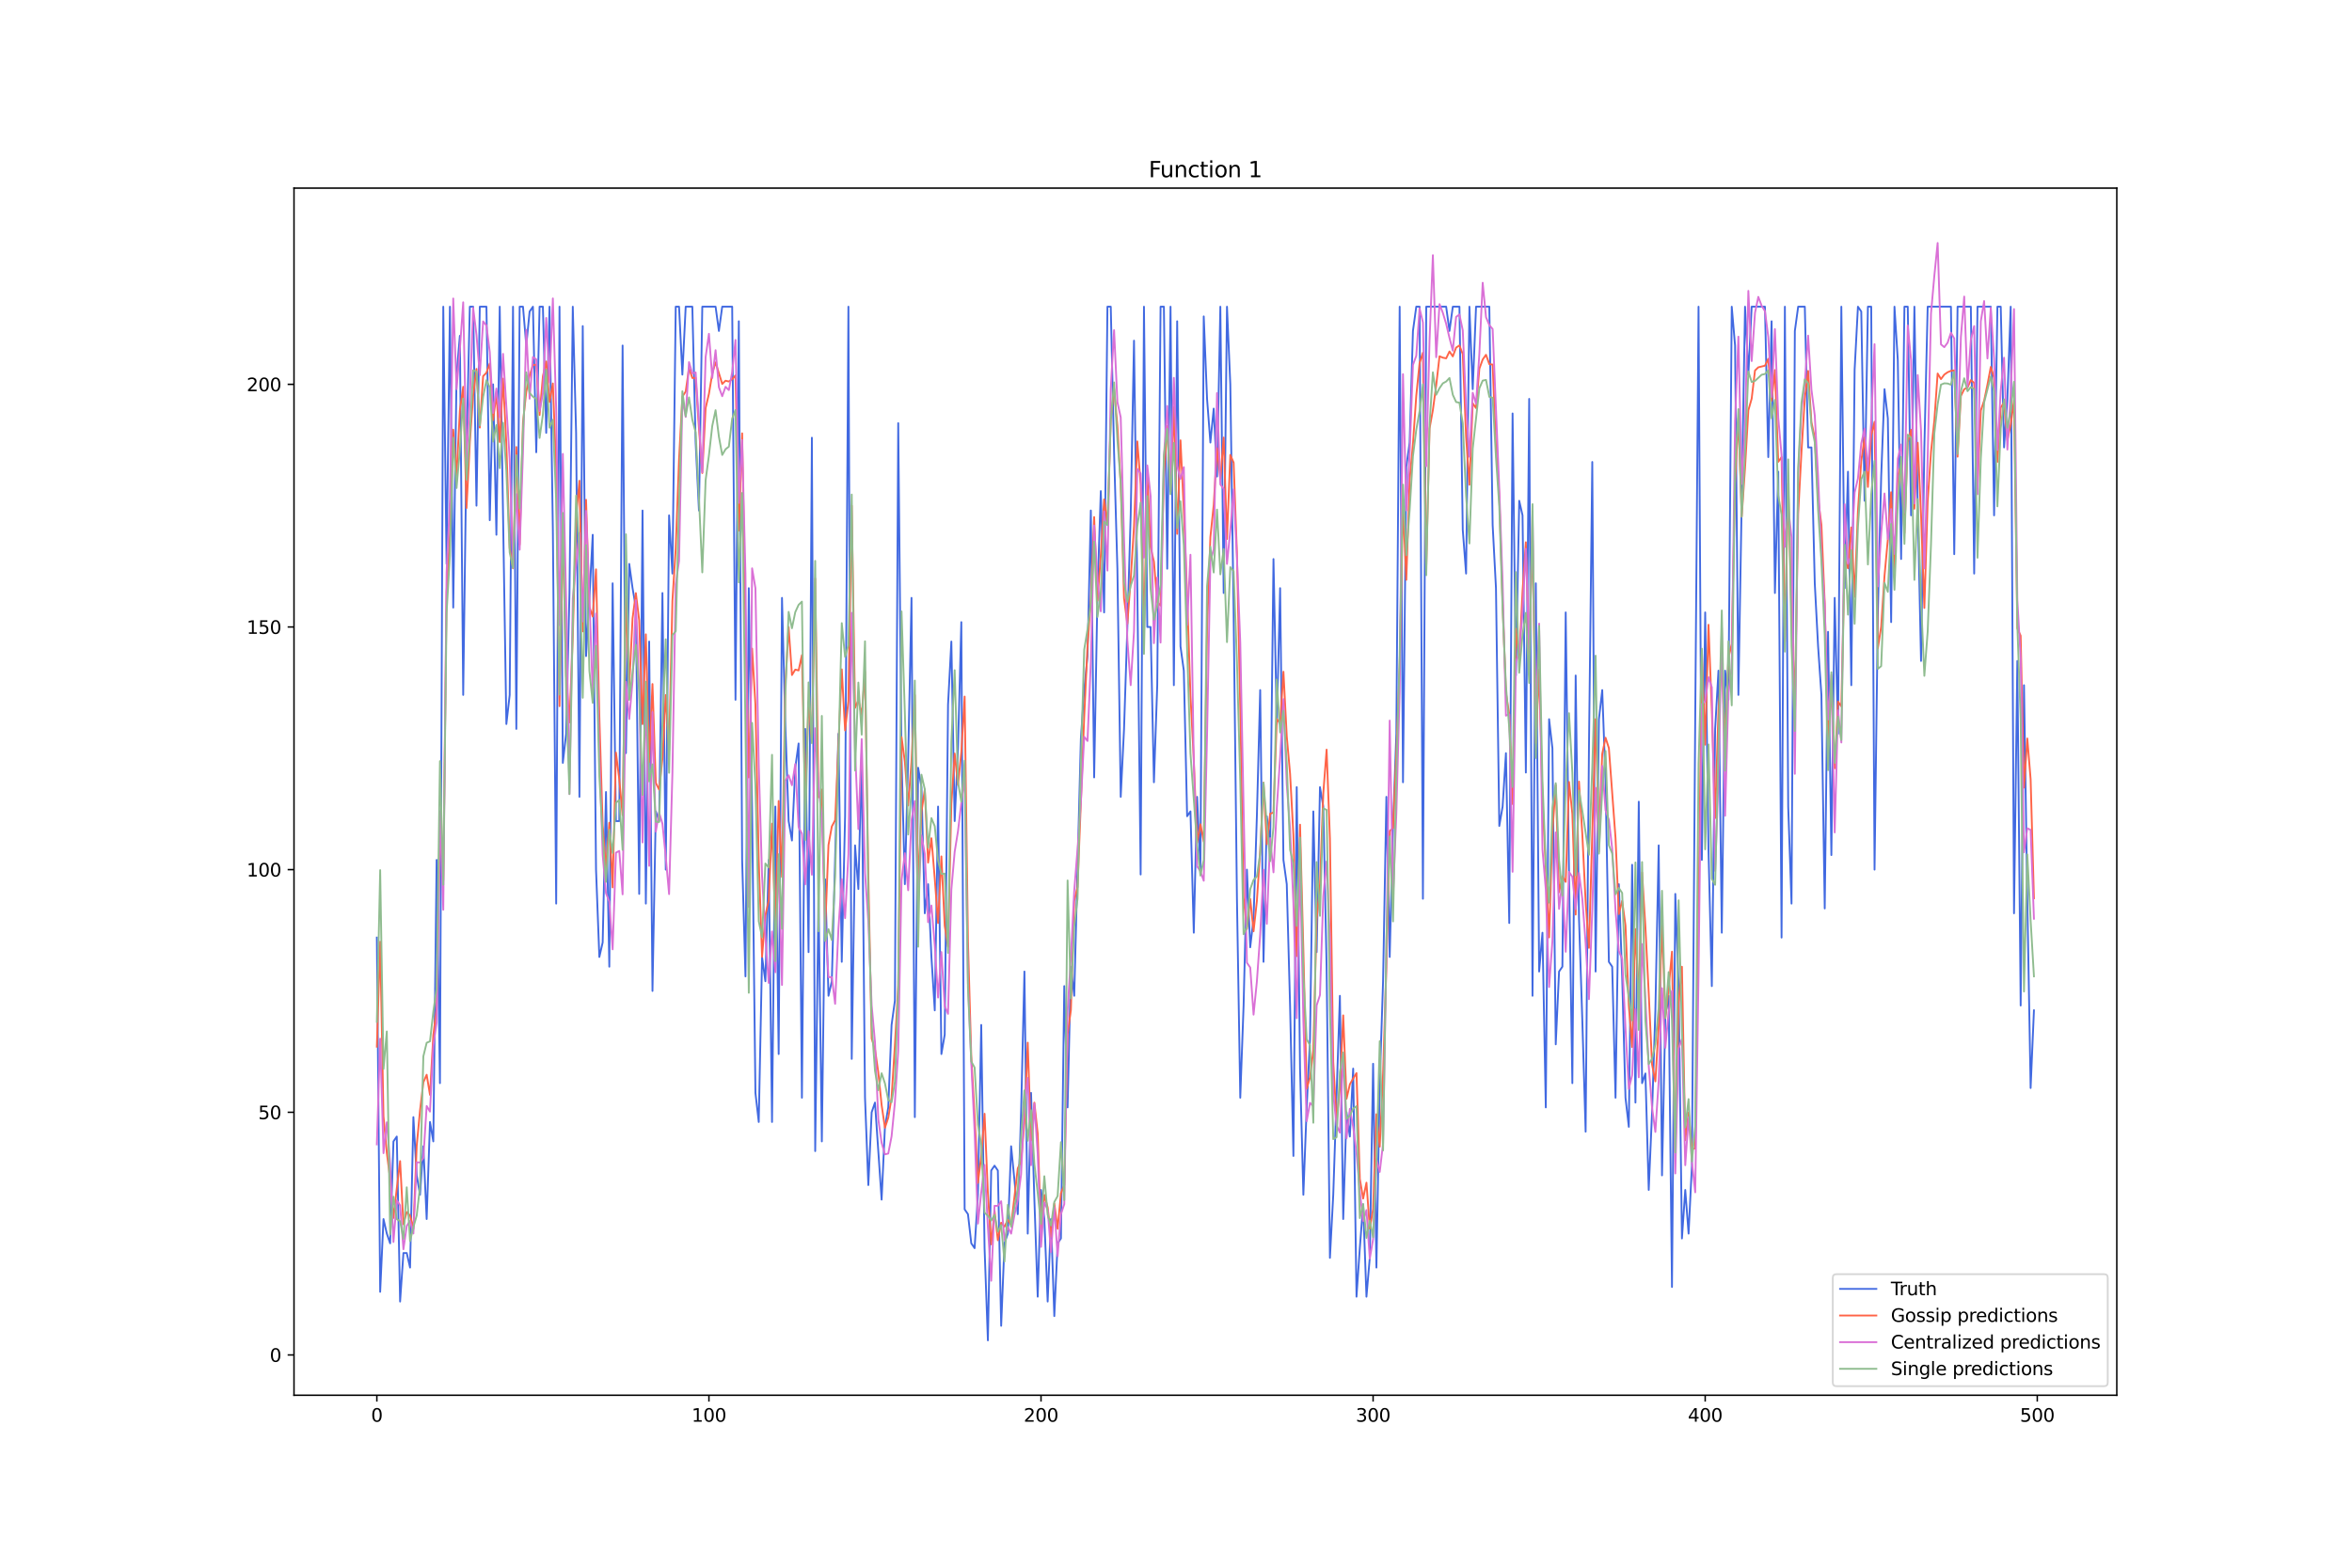 <?xml version="1.0" encoding="utf-8" standalone="no"?>
<!DOCTYPE svg PUBLIC "-//W3C//DTD SVG 1.1//EN"
  "http://www.w3.org/Graphics/SVG/1.1/DTD/svg11.dtd">
<svg xmlns:xlink="http://www.w3.org/1999/xlink" width="1296pt" height="864pt" viewBox="0 0 1296 864" xmlns="http://www.w3.org/2000/svg" version="1.1">
 <defs>
  <style type="text/css">*{stroke-linejoin: round; stroke-linecap: butt}</style>
 </defs>
 <g id="figure_1">
  <g id="patch_1">
   <path d="M 0 864 
L 1296 864 
L 1296 0 
L 0 0 
z
" style="fill: #ffffff"/>
  </g>
  <g id="axes_1">
   <g id="patch_2">
    <path d="M 162 768.96 
L 1166.4 768.96 
L 1166.4 103.68 
L 162 103.68 
z
" style="fill: #ffffff"/>
   </g>
   <g id="matplotlib.axis_1">
    <g id="xtick_1">
     <g id="line2d_1">
      <defs>
       <path id="m9ebc506e46" d="M 0 0 
L 0 3.5 
" style="stroke: #000000; stroke-width: 0.8"/>
      </defs>
      <g>
       <use xlink:href="#m9ebc506e46" x="207.655" y="768.96" style="stroke: #000000; stroke-width: 0.8"/>
      </g>
     </g>
     <g id="text_1">
      <!-- 0 -->
      <g transform="translate(204.473 783.558) scale(0.1 -0.1)">
       <defs>
        <path id="DejaVuSans-30" d="M 2034 4250 
Q 1547 4250 1301 3770 
Q 1056 3291 1056 2328 
Q 1056 1369 1301 889 
Q 1547 409 2034 409 
Q 2525 409 2770 889 
Q 3016 1369 3016 2328 
Q 3016 3291 2770 3770 
Q 2525 4250 2034 4250 
z
M 2034 4750 
Q 2819 4750 3233 4129 
Q 3647 3509 3647 2328 
Q 3647 1150 3233 529 
Q 2819 -91 2034 -91 
Q 1250 -91 836 529 
Q 422 1150 422 2328 
Q 422 3509 836 4129 
Q 1250 4750 2034 4750 
z
" transform="scale(0.016)"/>
       </defs>
       <use xlink:href="#DejaVuSans-30"/>
      </g>
     </g>
    </g>
    <g id="xtick_2">
     <g id="line2d_2">
      <g>
       <use xlink:href="#m9ebc506e46" x="390.639" y="768.96" style="stroke: #000000; stroke-width: 0.8"/>
      </g>
     </g>
     <g id="text_2">
      <!-- 100 -->
      <g transform="translate(381.095 783.558) scale(0.1 -0.1)">
       <defs>
        <path id="DejaVuSans-31" d="M 794 531 
L 1825 531 
L 1825 4091 
L 703 3866 
L 703 4441 
L 1819 4666 
L 2450 4666 
L 2450 531 
L 3481 531 
L 3481 0 
L 794 0 
L 794 531 
z
" transform="scale(0.016)"/>
       </defs>
       <use xlink:href="#DejaVuSans-31"/>
       <use xlink:href="#DejaVuSans-30" x="63.623"/>
       <use xlink:href="#DejaVuSans-30" x="127.246"/>
      </g>
     </g>
    </g>
    <g id="xtick_3">
     <g id="line2d_3">
      <g>
       <use xlink:href="#m9ebc506e46" x="573.623" y="768.96" style="stroke: #000000; stroke-width: 0.8"/>
      </g>
     </g>
     <g id="text_3">
      <!-- 200 -->
      <g transform="translate(564.079 783.558) scale(0.1 -0.1)">
       <defs>
        <path id="DejaVuSans-32" d="M 1228 531 
L 3431 531 
L 3431 0 
L 469 0 
L 469 531 
Q 828 903 1448 1529 
Q 2069 2156 2228 2338 
Q 2531 2678 2651 2914 
Q 2772 3150 2772 3378 
Q 2772 3750 2511 3984 
Q 2250 4219 1831 4219 
Q 1534 4219 1204 4116 
Q 875 4013 500 3803 
L 500 4441 
Q 881 4594 1212 4672 
Q 1544 4750 1819 4750 
Q 2544 4750 2975 4387 
Q 3406 4025 3406 3419 
Q 3406 3131 3298 2873 
Q 3191 2616 2906 2266 
Q 2828 2175 2409 1742 
Q 1991 1309 1228 531 
z
" transform="scale(0.016)"/>
       </defs>
       <use xlink:href="#DejaVuSans-32"/>
       <use xlink:href="#DejaVuSans-30" x="63.623"/>
       <use xlink:href="#DejaVuSans-30" x="127.246"/>
      </g>
     </g>
    </g>
    <g id="xtick_4">
     <g id="line2d_4">
      <g>
       <use xlink:href="#m9ebc506e46" x="756.607" y="768.96" style="stroke: #000000; stroke-width: 0.8"/>
      </g>
     </g>
     <g id="text_4">
      <!-- 300 -->
      <g transform="translate(747.063 783.558) scale(0.1 -0.1)">
       <defs>
        <path id="DejaVuSans-33" d="M 2597 2516 
Q 3050 2419 3304 2112 
Q 3559 1806 3559 1356 
Q 3559 666 3084 287 
Q 2609 -91 1734 -91 
Q 1441 -91 1130 -33 
Q 819 25 488 141 
L 488 750 
Q 750 597 1062 519 
Q 1375 441 1716 441 
Q 2309 441 2620 675 
Q 2931 909 2931 1356 
Q 2931 1769 2642 2001 
Q 2353 2234 1838 2234 
L 1294 2234 
L 1294 2753 
L 1863 2753 
Q 2328 2753 2575 2939 
Q 2822 3125 2822 3475 
Q 2822 3834 2567 4026 
Q 2313 4219 1838 4219 
Q 1578 4219 1281 4162 
Q 984 4106 628 3988 
L 628 4550 
Q 988 4650 1302 4700 
Q 1616 4750 1894 4750 
Q 2613 4750 3031 4423 
Q 3450 4097 3450 3541 
Q 3450 3153 3228 2886 
Q 3006 2619 2597 2516 
z
" transform="scale(0.016)"/>
       </defs>
       <use xlink:href="#DejaVuSans-33"/>
       <use xlink:href="#DejaVuSans-30" x="63.623"/>
       <use xlink:href="#DejaVuSans-30" x="127.246"/>
      </g>
     </g>
    </g>
    <g id="xtick_5">
     <g id="line2d_5">
      <g>
       <use xlink:href="#m9ebc506e46" x="939.591" y="768.96" style="stroke: #000000; stroke-width: 0.8"/>
      </g>
     </g>
     <g id="text_5">
      <!-- 400 -->
      <g transform="translate(930.047 783.558) scale(0.1 -0.1)">
       <defs>
        <path id="DejaVuSans-34" d="M 2419 4116 
L 825 1625 
L 2419 1625 
L 2419 4116 
z
M 2253 4666 
L 3047 4666 
L 3047 1625 
L 3713 1625 
L 3713 1100 
L 3047 1100 
L 3047 0 
L 2419 0 
L 2419 1100 
L 313 1100 
L 313 1709 
L 2253 4666 
z
" transform="scale(0.016)"/>
       </defs>
       <use xlink:href="#DejaVuSans-34"/>
       <use xlink:href="#DejaVuSans-30" x="63.623"/>
       <use xlink:href="#DejaVuSans-30" x="127.246"/>
      </g>
     </g>
    </g>
    <g id="xtick_6">
     <g id="line2d_6">
      <g>
       <use xlink:href="#m9ebc506e46" x="1122.575" y="768.96" style="stroke: #000000; stroke-width: 0.8"/>
      </g>
     </g>
     <g id="text_6">
      <!-- 500 -->
      <g transform="translate(1113.032 783.558) scale(0.1 -0.1)">
       <defs>
        <path id="DejaVuSans-35" d="M 691 4666 
L 3169 4666 
L 3169 4134 
L 1269 4134 
L 1269 2991 
Q 1406 3038 1543 3061 
Q 1681 3084 1819 3084 
Q 2600 3084 3056 2656 
Q 3513 2228 3513 1497 
Q 3513 744 3044 326 
Q 2575 -91 1722 -91 
Q 1428 -91 1123 -41 
Q 819 9 494 109 
L 494 744 
Q 775 591 1075 516 
Q 1375 441 1709 441 
Q 2250 441 2565 725 
Q 2881 1009 2881 1497 
Q 2881 1984 2565 2268 
Q 2250 2553 1709 2553 
Q 1456 2553 1204 2497 
Q 953 2441 691 2322 
L 691 4666 
z
" transform="scale(0.016)"/>
       </defs>
       <use xlink:href="#DejaVuSans-35"/>
       <use xlink:href="#DejaVuSans-30" x="63.623"/>
       <use xlink:href="#DejaVuSans-30" x="127.246"/>
      </g>
     </g>
    </g>
   </g>
   <g id="matplotlib.axis_2">
    <g id="ytick_1">
     <g id="line2d_7">
      <defs>
       <path id="mb4d32558ff" d="M 0 0 
L -3.5 0 
" style="stroke: #000000; stroke-width: 0.8"/>
      </defs>
      <g>
       <use xlink:href="#mb4d32558ff" x="162" y="746.744" style="stroke: #000000; stroke-width: 0.8"/>
      </g>
     </g>
     <g id="text_7">
      <!-- 0 -->
      <g transform="translate(148.637 750.543) scale(0.1 -0.1)">
       <use xlink:href="#DejaVuSans-30"/>
      </g>
     </g>
    </g>
    <g id="ytick_2">
     <g id="line2d_8">
      <g>
       <use xlink:href="#mb4d32558ff" x="162" y="613.013" style="stroke: #000000; stroke-width: 0.8"/>
      </g>
     </g>
     <g id="text_8">
      <!-- 50 -->
      <g transform="translate(142.275 616.812) scale(0.1 -0.1)">
       <use xlink:href="#DejaVuSans-35"/>
       <use xlink:href="#DejaVuSans-30" x="63.623"/>
      </g>
     </g>
    </g>
    <g id="ytick_3">
     <g id="line2d_9">
      <g>
       <use xlink:href="#mb4d32558ff" x="162" y="479.281" style="stroke: #000000; stroke-width: 0.8"/>
      </g>
     </g>
     <g id="text_9">
      <!-- 100 -->
      <g transform="translate(135.912 483.08) scale(0.1 -0.1)">
       <use xlink:href="#DejaVuSans-31"/>
       <use xlink:href="#DejaVuSans-30" x="63.623"/>
       <use xlink:href="#DejaVuSans-30" x="127.246"/>
      </g>
     </g>
    </g>
    <g id="ytick_4">
     <g id="line2d_10">
      <g>
       <use xlink:href="#mb4d32558ff" x="162" y="345.55" style="stroke: #000000; stroke-width: 0.8"/>
      </g>
     </g>
     <g id="text_10">
      <!-- 150 -->
      <g transform="translate(135.912 349.349) scale(0.1 -0.1)">
       <use xlink:href="#DejaVuSans-31"/>
       <use xlink:href="#DejaVuSans-35" x="63.623"/>
       <use xlink:href="#DejaVuSans-30" x="127.246"/>
      </g>
     </g>
    </g>
    <g id="ytick_5">
     <g id="line2d_11">
      <g>
       <use xlink:href="#mb4d32558ff" x="162" y="211.818" style="stroke: #000000; stroke-width: 0.8"/>
      </g>
     </g>
     <g id="text_11">
      <!-- 200 -->
      <g transform="translate(135.912 215.618) scale(0.1 -0.1)">
       <use xlink:href="#DejaVuSans-32"/>
       <use xlink:href="#DejaVuSans-30" x="63.623"/>
       <use xlink:href="#DejaVuSans-30" x="127.246"/>
      </g>
     </g>
    </g>
   </g>
   <g id="line2d_12">
    <path d="M 207.655 516.726 
L 209.484 711.974 
L 211.314 671.854 
L 213.144 679.878 
L 214.974 685.227 
L 216.804 629.06 
L 218.634 626.386 
L 220.463 717.323 
L 222.293 690.577 
L 224.123 690.577 
L 225.953 698.601 
L 227.783 615.687 
L 229.613 647.783 
L 231.442 658.481 
L 233.272 631.735 
L 235.102 671.854 
L 236.932 618.362 
L 238.762 629.06 
L 240.592 473.932 
L 242.422 596.965 
L 244.251 169.024 
L 246.081 310.78 
L 247.911 169.024 
L 249.741 334.851 
L 251.571 206.469 
L 253.401 185.072 
L 255.23 382.995 
L 257.06 246.589 
L 258.89 169.024 
L 260.72 169.024 
L 262.55 278.684 
L 264.38 169.024 
L 268.039 169.024 
L 269.869 286.708 
L 271.699 211.818 
L 273.529 294.732 
L 275.359 169.024 
L 279.018 399.042 
L 280.848 382.995 
L 282.678 169.024 
L 284.508 401.717 
L 286.338 169.024 
L 288.168 169.024 
L 289.997 190.421 
L 291.827 171.699 
L 293.657 169.024 
L 295.487 249.263 
L 297.317 169.024 
L 299.147 169.024 
L 300.976 238.565 
L 302.806 169.024 
L 304.636 292.057 
L 306.466 498.004 
L 308.296 169.024 
L 310.126 420.439 
L 311.956 404.392 
L 313.785 326.827 
L 315.615 169.024 
L 317.445 238.565 
L 319.275 439.162 
L 321.105 179.723 
L 322.935 361.598 
L 324.764 329.502 
L 326.594 294.732 
L 328.424 479.281 
L 330.254 527.424 
L 332.084 519.401 
L 333.914 436.487 
L 335.743 532.774 
L 337.573 321.478 
L 339.403 452.535 
L 341.233 452.535 
L 343.063 190.421 
L 344.893 415.09 
L 346.723 310.78 
L 348.552 324.153 
L 350.382 334.851 
L 352.212 492.654 
L 354.042 281.359 
L 355.872 498.004 
L 357.702 353.574 
L 359.531 546.147 
L 361.361 447.186 
L 363.191 452.535 
L 365.021 326.827 
L 366.851 479.281 
L 368.681 284.033 
L 370.51 316.129 
L 372.34 169.024 
L 374.17 169.024 
L 376 206.469 
L 377.83 169.024 
L 381.489 169.024 
L 383.319 243.914 
L 385.149 281.359 
L 386.979 169.024 
L 394.298 169.024 
L 396.128 182.398 
L 397.958 169.024 
L 403.448 169.024 
L 405.277 385.669 
L 407.107 177.048 
L 408.937 473.932 
L 410.767 538.123 
L 412.597 324.153 
L 414.427 447.186 
L 416.256 602.314 
L 418.086 618.362 
L 419.916 527.424 
L 421.746 540.798 
L 423.576 473.932 
L 425.406 618.362 
L 427.236 444.511 
L 429.065 580.917 
L 430.895 329.502 
L 432.725 399.042 
L 434.555 452.535 
L 436.385 463.233 
L 438.215 423.114 
L 440.044 409.741 
L 441.874 604.989 
L 443.704 401.717 
L 445.534 524.75 
L 447.364 241.239 
L 449.194 634.41 
L 451.023 492.654 
L 452.853 629.06 
L 454.683 484.63 
L 456.513 548.821 
L 458.343 540.798 
L 462.003 404.392 
L 463.832 530.099 
L 465.662 449.86 
L 467.492 169.024 
L 469.322 583.592 
L 471.152 465.908 
L 472.982 489.98 
L 474.811 415.09 
L 476.641 604.989 
L 478.471 653.132 
L 480.301 613.013 
L 482.131 607.663 
L 485.79 661.156 
L 487.62 621.036 
L 489.45 610.338 
L 491.28 564.869 
L 493.11 551.496 
L 494.94 233.215 
L 496.77 417.765 
L 498.599 487.305 
L 500.429 417.765 
L 502.259 329.502 
L 504.089 615.687 
L 505.919 423.114 
L 507.749 433.812 
L 509.578 503.353 
L 511.408 487.305 
L 513.238 527.424 
L 515.068 556.845 
L 516.898 444.511 
L 518.728 580.917 
L 520.557 570.218 
L 522.387 388.344 
L 524.217 353.574 
L 526.047 452.535 
L 527.877 412.415 
L 529.707 342.875 
L 531.536 666.505 
L 533.366 669.18 
L 535.196 685.227 
L 537.026 687.902 
L 538.856 658.481 
L 540.686 564.869 
L 542.516 687.902 
L 544.345 738.72 
L 546.175 645.108 
L 548.005 642.433 
L 549.835 645.108 
L 551.665 730.696 
L 553.495 685.227 
L 555.324 679.878 
L 557.154 631.735 
L 560.814 669.18 
L 562.644 613.013 
L 564.474 535.448 
L 566.303 679.878 
L 568.133 602.314 
L 569.963 661.156 
L 571.793 714.648 
L 573.623 655.807 
L 575.453 671.854 
L 577.283 717.323 
L 579.112 671.854 
L 580.942 725.347 
L 582.772 685.227 
L 584.602 682.553 
L 586.432 543.472 
L 588.262 610.338 
L 590.091 532.774 
L 591.921 548.821 
L 595.581 407.066 
L 597.411 380.32 
L 599.241 361.598 
L 601.07 281.359 
L 602.9 428.463 
L 604.73 326.827 
L 606.56 270.66 
L 608.39 337.526 
L 610.22 169.024 
L 612.05 169.024 
L 613.879 249.263 
L 615.709 313.454 
L 617.539 439.162 
L 619.369 401.717 
L 621.199 345.55 
L 623.029 284.033 
L 624.858 187.747 
L 626.688 324.153 
L 628.518 481.956 
L 630.348 169.024 
L 632.178 345.55 
L 634.008 345.55 
L 635.837 431.138 
L 637.667 377.645 
L 639.497 169.024 
L 641.327 169.024 
L 643.157 313.454 
L 644.987 169.024 
L 646.817 377.645 
L 648.646 177.048 
L 650.476 356.248 
L 652.306 369.621 
L 654.136 449.86 
L 655.966 447.186 
L 657.796 514.051 
L 659.625 439.162 
L 661.455 479.281 
L 663.285 174.374 
L 665.115 219.842 
L 666.945 243.914 
L 668.775 225.192 
L 670.604 262.636 
L 672.434 169.024 
L 674.264 326.827 
L 676.094 169.024 
L 677.924 211.818 
L 679.754 337.526 
L 681.583 495.329 
L 683.413 604.989 
L 685.243 554.171 
L 687.073 479.281 
L 688.903 522.075 
L 690.733 506.027 
L 692.563 449.86 
L 694.392 380.32 
L 696.222 530.099 
L 698.052 449.86 
L 699.882 465.908 
L 701.712 308.105 
L 703.542 399.042 
L 705.371 324.153 
L 707.201 473.932 
L 709.031 487.305 
L 710.861 554.171 
L 712.691 637.084 
L 714.521 433.812 
L 716.35 588.941 
L 718.18 658.481 
L 720.01 610.338 
L 721.84 572.893 
L 723.67 447.186 
L 725.5 524.75 
L 727.33 433.812 
L 729.159 444.511 
L 730.989 532.774 
L 732.819 693.251 
L 734.649 658.481 
L 738.309 548.821 
L 740.138 671.854 
L 741.968 613.013 
L 743.798 626.386 
L 745.628 588.941 
L 747.458 714.648 
L 749.288 687.902 
L 751.117 663.83 
L 752.947 714.648 
L 754.777 693.251 
L 756.607 586.266 
L 758.437 698.601 
L 760.267 596.965 
L 762.097 540.798 
L 763.926 439.162 
L 765.756 527.424 
L 767.586 455.21 
L 769.416 404.392 
L 771.246 169.024 
L 773.076 431.138 
L 774.905 257.287 
L 776.735 243.914 
L 778.565 182.398 
L 780.395 169.024 
L 782.225 169.024 
L 784.055 495.329 
L 785.884 169.024 
L 796.864 169.024 
L 798.693 182.398 
L 800.523 169.024 
L 804.183 169.024 
L 806.013 292.057 
L 807.843 316.129 
L 809.672 169.024 
L 811.502 214.493 
L 813.332 169.024 
L 820.651 169.024 
L 822.481 289.383 
L 824.311 324.153 
L 826.141 455.21 
L 827.971 444.511 
L 829.801 415.09 
L 831.63 508.702 
L 833.46 227.866 
L 835.29 372.296 
L 837.12 276.009 
L 838.95 284.033 
L 840.78 425.789 
L 842.61 219.842 
L 844.439 548.821 
L 846.269 321.478 
L 848.099 535.448 
L 849.929 514.051 
L 851.759 610.338 
L 853.589 396.368 
L 855.418 412.415 
L 857.248 575.568 
L 859.078 535.448 
L 860.908 532.774 
L 862.738 337.526 
L 864.568 481.956 
L 866.397 596.965 
L 868.227 372.296 
L 870.057 506.027 
L 871.887 562.195 
L 873.717 623.711 
L 875.547 412.415 
L 877.377 254.612 
L 879.206 535.448 
L 881.036 396.368 
L 882.866 380.32 
L 884.696 431.138 
L 886.526 530.099 
L 888.356 532.774 
L 890.185 604.989 
L 892.015 487.305 
L 893.845 538.123 
L 895.675 604.989 
L 897.505 621.036 
L 899.335 476.607 
L 901.164 607.663 
L 902.994 441.836 
L 904.824 596.965 
L 906.654 591.616 
L 908.484 655.807 
L 910.314 613.013 
L 912.144 556.845 
L 913.973 465.908 
L 915.803 647.783 
L 917.633 559.52 
L 919.463 548.821 
L 921.293 709.299 
L 923.123 492.654 
L 924.952 543.472 
L 926.782 682.553 
L 928.612 655.807 
L 930.442 679.878 
L 932.272 642.433 
L 934.102 396.368 
L 935.931 169.024 
L 937.761 473.932 
L 939.591 337.526 
L 941.421 468.583 
L 943.251 543.472 
L 945.081 401.717 
L 946.911 369.621 
L 948.74 514.051 
L 950.57 369.621 
L 952.4 385.669 
L 954.23 169.024 
L 956.06 190.421 
L 957.89 382.995 
L 961.549 169.024 
L 963.379 206.469 
L 965.209 169.024 
L 972.528 169.024 
L 974.358 251.938 
L 976.188 177.048 
L 978.018 326.827 
L 979.848 259.962 
L 981.678 516.726 
L 983.507 169.024 
L 985.337 444.511 
L 987.167 498.004 
L 988.997 182.398 
L 990.827 169.024 
L 994.486 169.024 
L 996.316 246.589 
L 998.146 246.589 
L 999.976 321.478 
L 1001.806 356.248 
L 1003.636 382.995 
L 1005.465 500.678 
L 1007.295 348.224 
L 1009.125 471.257 
L 1010.955 329.502 
L 1012.785 404.392 
L 1014.615 169.024 
L 1016.444 324.153 
L 1018.274 259.962 
L 1020.104 377.645 
L 1021.934 203.795 
L 1023.764 169.024 
L 1025.594 171.699 
L 1027.424 276.009 
L 1029.253 169.024 
L 1031.083 169.024 
L 1032.913 479.281 
L 1034.743 337.526 
L 1036.573 262.636 
L 1038.403 214.493 
L 1040.232 230.541 
L 1042.062 342.875 
L 1043.892 169.024 
L 1045.722 198.445 
L 1047.552 308.105 
L 1049.382 169.024 
L 1051.211 169.024 
L 1053.041 284.033 
L 1054.871 169.024 
L 1056.701 278.684 
L 1058.531 364.272 
L 1060.361 246.589 
L 1062.191 169.024 
L 1074.999 169.024 
L 1076.829 305.43 
L 1078.659 169.024 
L 1085.978 169.024 
L 1087.808 316.129 
L 1089.638 169.024 
L 1096.958 169.024 
L 1098.787 284.033 
L 1100.617 169.024 
L 1102.447 169.024 
L 1104.277 246.589 
L 1106.107 219.842 
L 1107.937 169.024 
L 1109.766 503.353 
L 1111.596 364.272 
L 1113.426 554.171 
L 1115.256 377.645 
L 1117.086 495.329 
L 1118.916 599.639 
L 1120.745 556.845 
L 1120.745 556.845 
" clip-path="url(#p12c1e3c06f)" style="fill: none; stroke: #4169e1; stroke-linecap: square"/>
   </g>
   <g id="line2d_13">
    <path d="M 207.655 576.856 
L 209.484 518.993 
L 211.314 615.229 
L 213.144 635.309 
L 214.974 649.776 
L 216.804 671.259 
L 218.634 655.033 
L 220.463 639.924 
L 222.293 674.707 
L 224.123 667.992 
L 225.953 669.886 
L 227.783 677.347 
L 229.613 631.512 
L 231.442 612.058 
L 233.272 596.512 
L 235.102 592.316 
L 236.932 603.405 
L 238.762 570.49 
L 240.592 556.01 
L 242.422 452.768 
L 244.251 484.997 
L 246.081 326.145 
L 247.911 294.42 
L 249.741 236.789 
L 251.571 262.137 
L 253.401 226.114 
L 255.23 213.177 
L 257.06 279.986 
L 258.89 243.793 
L 260.72 217.947 
L 262.55 203.304 
L 264.38 235.659 
L 266.209 207.32 
L 268.039 205.43 
L 269.869 200.308 
L 271.699 231.578 
L 273.529 217.18 
L 275.359 243.606 
L 277.189 208.64 
L 279.018 244.882 
L 280.848 302.082 
L 282.678 313.231 
L 284.508 246.366 
L 286.338 300.19 
L 288.168 232.758 
L 289.997 215.845 
L 291.827 206.938 
L 293.657 201.243 
L 295.487 200.925 
L 297.317 228.74 
L 299.147 207.338 
L 300.976 199.208 
L 302.806 221.525 
L 304.636 211.327 
L 306.466 258.436 
L 308.296 389.206 
L 310.126 292.305 
L 311.956 372.235 
L 313.785 398.147 
L 315.615 350.852 
L 317.445 285.284 
L 319.275 264.94 
L 321.105 347.98 
L 322.935 275.456 
L 324.764 334.495 
L 326.594 339.8 
L 328.424 313.788 
L 330.254 394.735 
L 332.084 454.742 
L 333.914 478.784 
L 335.743 453.424 
L 337.573 489.078 
L 339.403 414.757 
L 341.233 429.412 
L 343.063 449.309 
L 344.893 328.429 
L 346.723 377.888 
L 348.552 340.833 
L 350.382 326.867 
L 352.212 341.883 
L 354.042 399.068 
L 355.872 349.597 
L 357.702 419.98 
L 359.531 376.984 
L 361.361 431.454 
L 363.191 435.191 
L 365.021 418.139 
L 366.851 383.064 
L 368.681 413.381 
L 370.51 331.262 
L 372.34 302.313 
L 374.17 253.21 
L 376 218.618 
L 377.83 215.799 
L 379.66 202.857 
L 381.489 208.325 
L 383.319 208.322 
L 385.149 236.188 
L 386.979 260.717 
L 388.809 224.903 
L 390.639 217.024 
L 392.469 205.96 
L 394.298 199.722 
L 397.958 211.601 
L 399.788 209.827 
L 401.618 210.275 
L 403.448 208.987 
L 405.277 206.905 
L 407.107 292.428 
L 408.937 238.821 
L 410.767 344.215 
L 412.597 428.492 
L 414.427 357.465 
L 416.256 388.353 
L 418.086 473.987 
L 419.916 527.336 
L 421.746 504.5 
L 423.576 496.28 
L 425.406 453.944 
L 427.236 512.254 
L 429.065 441.454 
L 430.895 483.315 
L 432.725 377.735 
L 434.555 345.594 
L 436.385 372.039 
L 438.215 369.022 
L 440.044 369.502 
L 441.874 361.037 
L 443.704 443.29 
L 445.534 386.915 
L 447.364 407.848 
L 449.194 318.844 
L 451.023 439.473 
L 452.853 435.136 
L 454.683 512.529 
L 456.513 465.704 
L 458.343 455.5 
L 460.173 452.059 
L 463.832 368.885 
L 465.662 402.544 
L 467.492 386.412 
L 469.322 278.667 
L 471.152 390.147 
L 472.982 385.875 
L 474.811 393.948 
L 476.641 370.24 
L 478.471 482.333 
L 480.301 572.365 
L 482.131 578.205 
L 483.961 590.968 
L 485.79 608.986 
L 487.62 621.525 
L 489.45 616.038 
L 491.28 604.85 
L 493.11 575.986 
L 494.94 543.121 
L 496.77 406.209 
L 498.599 419.815 
L 500.429 443.96 
L 502.259 419.662 
L 504.089 383.089 
L 505.919 487.821 
L 507.749 447.431 
L 509.578 435.098 
L 511.408 475.393 
L 513.238 461.984 
L 515.068 484.193 
L 516.898 508.718 
L 518.728 471.981 
L 520.557 510.181 
L 522.387 521.873 
L 524.217 442.976 
L 526.047 415.29 
L 527.877 432.629 
L 529.707 414.573 
L 531.536 383.903 
L 533.366 518.609 
L 535.196 582.255 
L 537.026 614.562 
L 538.856 651.916 
L 540.686 637.278 
L 542.516 613.817 
L 544.345 657.581 
L 546.175 685.813 
L 548.005 667.211 
L 549.835 683.554 
L 551.665 673.851 
L 553.495 676.083 
L 555.324 672.198 
L 557.154 675.33 
L 560.814 643.927 
L 562.644 639.904 
L 564.474 619.015 
L 566.303 574.633 
L 568.133 628.501 
L 569.963 607.708 
L 571.793 624.722 
L 573.623 679.169 
L 575.453 658.559 
L 577.283 665.45 
L 579.112 681.654 
L 580.942 663.22 
L 582.772 677.25 
L 584.602 657.639 
L 586.432 652.947 
L 588.262 569.938 
L 590.091 556.589 
L 591.921 496.506 
L 593.751 488.878 
L 597.411 395.331 
L 599.241 356.003 
L 601.07 330.719 
L 602.9 284.954 
L 604.73 331.121 
L 606.56 306.082 
L 608.39 275.234 
L 610.22 288.675 
L 612.05 231.269 
L 613.879 214.135 
L 615.709 234.656 
L 617.539 266.893 
L 619.369 329.736 
L 621.199 343.779 
L 623.029 319.372 
L 624.858 290.279 
L 626.688 243.268 
L 628.518 266.875 
L 630.348 348.969 
L 632.178 261.195 
L 634.008 301.585 
L 635.837 309.536 
L 637.667 331.859 
L 639.497 333.766 
L 641.327 262.304 
L 643.157 234.757 
L 644.987 270.796 
L 646.817 224.169 
L 648.646 294.236 
L 650.476 242.675 
L 652.306 281.492 
L 654.136 328.083 
L 655.966 383.215 
L 657.796 418.531 
L 659.625 464.458 
L 661.455 454.28 
L 663.285 463.795 
L 665.115 347.079 
L 666.945 295.993 
L 668.775 278.403 
L 670.604 246.995 
L 672.434 263.953 
L 674.264 241.141 
L 676.094 297.067 
L 677.924 250.736 
L 679.754 254.962 
L 681.583 305.119 
L 683.413 391.038 
L 685.243 494.851 
L 687.073 512.008 
L 688.903 495.439 
L 690.733 513.27 
L 692.563 496.659 
L 694.392 468.715 
L 696.222 431.347 
L 698.052 465.293 
L 699.882 448.454 
L 701.712 447.831 
L 703.542 396.312 
L 705.371 398.738 
L 707.201 370.202 
L 709.031 405.863 
L 710.861 426.438 
L 712.691 460.172 
L 714.521 526.961 
L 716.35 454.486 
L 718.18 523.549 
L 720.01 600.063 
L 721.84 593.734 
L 723.67 579.063 
L 725.5 506.762 
L 727.33 487.538 
L 729.159 437.219 
L 730.989 413.143 
L 732.819 462.184 
L 734.649 585.296 
L 736.479 617.97 
L 738.309 599.475 
L 740.138 559.601 
L 741.968 605.595 
L 743.798 597.606 
L 745.628 594.368 
L 747.458 591.42 
L 749.288 649.676 
L 751.117 660.555 
L 752.947 651.801 
L 754.777 677.035 
L 756.607 666.359 
L 758.437 614.074 
L 760.267 631.977 
L 762.097 591.807 
L 763.926 533.159 
L 765.756 458.006 
L 767.586 456.326 
L 769.416 415.022 
L 771.246 367.364 
L 773.076 278.231 
L 774.905 319.558 
L 776.735 264.673 
L 778.565 244.642 
L 780.395 218.155 
L 782.225 199.963 
L 784.055 194.381 
L 785.884 313.141 
L 787.714 236.144 
L 789.544 226.002 
L 791.374 212.385 
L 793.204 196.357 
L 795.034 197.122 
L 796.864 197.495 
L 798.693 193.7 
L 800.523 196.431 
L 802.353 191.554 
L 804.183 190.388 
L 806.013 195.144 
L 807.843 240.731 
L 809.672 267.179 
L 811.502 222.28 
L 813.332 224.92 
L 815.162 203.205 
L 816.992 198.126 
L 818.822 195.536 
L 820.651 200.706 
L 822.481 200.911 
L 824.311 246.291 
L 826.141 273.633 
L 827.971 332.632 
L 829.801 381.731 
L 831.63 393.888 
L 833.46 443.119 
L 835.29 346.545 
L 837.12 362.98 
L 838.95 325.848 
L 840.78 298.844 
L 842.61 360.408 
L 844.439 294.931 
L 846.269 409.557 
L 848.099 368.929 
L 849.929 440.242 
L 853.589 516.639 
L 855.418 458.239 
L 857.248 432.602 
L 859.078 491.753 
L 860.908 482.873 
L 862.738 486.044 
L 864.568 430.944 
L 866.397 448.497 
L 868.227 504.053 
L 870.057 430.751 
L 871.887 459.721 
L 873.717 496.958 
L 875.547 522.419 
L 879.206 396.324 
L 881.036 458.493 
L 882.866 415.49 
L 884.696 406.576 
L 886.526 412.293 
L 890.185 461.811 
L 892.015 503.774 
L 893.845 496.507 
L 895.675 510.106 
L 897.505 554.051 
L 899.335 577.077 
L 901.164 512.044 
L 902.994 550.461 
L 904.824 480.856 
L 906.654 510.993 
L 908.484 547.425 
L 910.314 586.69 
L 912.144 595.988 
L 913.973 565.292 
L 915.803 509.555 
L 917.633 561.055 
L 919.463 544.631 
L 921.293 524.484 
L 923.123 634.868 
L 924.952 552.604 
L 926.782 532.796 
L 928.612 628.404 
L 930.442 613.146 
L 932.272 633.295 
L 934.102 632.923 
L 935.931 502.579 
L 937.761 358.724 
L 939.591 410.414 
L 941.421 344.324 
L 943.251 391.856 
L 945.081 450.87 
L 946.911 391.702 
L 948.74 365.406 
L 950.57 409.648 
L 952.4 362.548 
L 954.23 354.974 
L 956.06 266.051 
L 957.89 230.387 
L 959.719 284.701 
L 961.549 257.931 
L 963.379 226.094 
L 965.209 219.709 
L 967.039 204.197 
L 968.869 202.434 
L 972.528 201.543 
L 974.358 197.764 
L 976.188 220.849 
L 978.018 203.94 
L 979.848 254.524 
L 981.678 251.944 
L 983.507 353.51 
L 985.337 266.602 
L 987.167 338.724 
L 988.997 387.616 
L 990.827 283.074 
L 992.657 248.807 
L 994.486 219.619 
L 996.316 204.42 
L 998.146 232.76 
L 999.976 241.17 
L 1001.806 274.837 
L 1003.636 289.23 
L 1005.465 332.376 
L 1007.295 408.869 
L 1009.125 378.769 
L 1010.955 423.427 
L 1012.785 386.647 
L 1014.615 389.322 
L 1016.444 308.189 
L 1018.274 313.225 
L 1020.104 290.661 
L 1021.934 328.966 
L 1023.764 281.535 
L 1025.594 254.012 
L 1027.424 241.188 
L 1029.253 268.367 
L 1031.083 239.847 
L 1032.913 232.43 
L 1034.743 357.251 
L 1036.573 345.353 
L 1038.403 317.388 
L 1040.232 297.35 
L 1042.062 271.27 
L 1043.892 316.694 
L 1045.722 262.206 
L 1047.552 256.247 
L 1049.382 293.81 
L 1051.211 243.635 
L 1053.041 236.889 
L 1054.871 280.386 
L 1056.701 244.013 
L 1058.531 283.511 
L 1060.361 335.064 
L 1062.191 276.243 
L 1064.02 249.052 
L 1065.85 231.859 
L 1067.68 205.858 
L 1069.51 208.931 
L 1071.34 206.453 
L 1073.17 205.163 
L 1074.999 204.387 
L 1076.829 204.141 
L 1078.659 251.699 
L 1080.489 218.227 
L 1082.319 214.502 
L 1084.149 213.581 
L 1085.978 209.519 
L 1087.808 211.022 
L 1089.638 268.635 
L 1091.468 226.225 
L 1093.298 220.832 
L 1095.128 211.981 
L 1096.958 202.201 
L 1098.787 208.219 
L 1100.617 254.555 
L 1102.447 224.562 
L 1104.277 221.841 
L 1106.107 242.625 
L 1107.937 234.06 
L 1109.766 220.585 
L 1111.596 346.34 
L 1113.426 350.36 
L 1115.256 434.07 
L 1117.086 407.003 
L 1118.916 429.434 
L 1120.745 495.072 
L 1120.745 495.072 
" clip-path="url(#p12c1e3c06f)" style="fill: none; stroke: #ff6347; stroke-linecap: square"/>
   </g>
   <g id="line2d_14">
    <path d="M 207.655 630.714 
L 209.484 572.447 
L 211.314 635.551 
L 213.144 618.528 
L 214.974 641.629 
L 216.804 684.505 
L 218.634 661.518 
L 220.463 664.285 
L 222.293 688.509 
L 224.123 675.652 
L 225.953 672.809 
L 227.783 679.831 
L 229.613 640.588 
L 231.442 640.67 
L 233.272 638.19 
L 235.102 609.542 
L 236.932 612.637 
L 238.762 576.338 
L 240.592 563.468 
L 242.422 447.084 
L 244.251 501.394 
L 246.081 315.23 
L 247.911 275.104 
L 249.741 164.504 
L 251.571 214.514 
L 253.401 192.437 
L 255.23 166.599 
L 257.06 254.109 
L 258.89 219.208 
L 260.72 169.679 
L 262.55 184.523 
L 264.38 206.78 
L 266.209 177.128 
L 268.039 179.395 
L 269.869 194.008 
L 271.699 227.602 
L 273.529 214.133 
L 275.359 230.039 
L 277.189 195.009 
L 280.848 253.128 
L 282.678 311.621 
L 284.508 272.267 
L 286.338 302.96 
L 288.168 249.434 
L 289.997 181.785 
L 291.827 219.75 
L 293.657 196.758 
L 295.487 198.029 
L 297.317 226.569 
L 299.147 216.9 
L 300.976 175.211 
L 302.806 210.812 
L 304.636 164.46 
L 306.466 225.342 
L 308.296 344.563 
L 310.126 250.142 
L 311.956 331.229 
L 313.785 437.668 
L 315.615 329.755 
L 317.445 311.077 
L 319.275 293.819 
L 321.105 342.488 
L 322.935 281.538 
L 324.764 329.051 
L 326.594 382.566 
L 328.424 338.101 
L 330.254 415.277 
L 332.084 471.087 
L 333.914 492.303 
L 335.743 496.858 
L 337.573 523.222 
L 339.403 469.92 
L 341.233 468.987 
L 343.063 492.901 
L 344.893 375.779 
L 346.723 396.287 
L 348.552 375.367 
L 350.382 330.763 
L 352.212 380.25 
L 354.042 464.319 
L 355.872 380.686 
L 357.702 477.209 
L 359.531 392.459 
L 361.361 458.34 
L 363.191 447.801 
L 365.021 453.936 
L 366.851 472.308 
L 368.681 492.772 
L 370.51 426.197 
L 372.34 321.977 
L 374.17 309.096 
L 376 220.04 
L 377.83 229.795 
L 379.66 199.574 
L 381.489 205.796 
L 383.319 205.256 
L 386.979 260.311 
L 388.809 196.738 
L 390.639 183.959 
L 392.469 208.318 
L 394.298 192.992 
L 396.128 213.396 
L 397.958 218.378 
L 399.788 213.166 
L 401.618 215.004 
L 403.448 205.071 
L 405.277 187.348 
L 407.107 277.171 
L 408.937 242.533 
L 410.767 316.552 
L 412.597 499.896 
L 414.427 313.219 
L 416.256 324.171 
L 418.086 421.777 
L 419.916 482.825 
L 421.746 516.044 
L 423.576 541.727 
L 425.406 513.361 
L 427.236 535.85 
L 429.065 472.996 
L 430.895 542.854 
L 432.725 430.195 
L 434.555 427.288 
L 436.385 432.783 
L 438.215 421.055 
L 440.044 455.852 
L 441.874 459.481 
L 443.704 487.392 
L 445.534 458 
L 447.364 482.11 
L 449.194 401.34 
L 451.023 433.646 
L 452.853 450.519 
L 454.683 508.691 
L 456.513 538.531 
L 458.343 538.554 
L 460.173 553.252 
L 462.003 511.693 
L 463.832 484.554 
L 465.662 506.025 
L 467.492 470.83 
L 469.322 337.754 
L 471.152 412.828 
L 472.982 456.918 
L 474.811 407.323 
L 476.641 481.088 
L 478.471 507.996 
L 480.301 554.035 
L 482.131 574.277 
L 483.961 616.897 
L 485.79 629.796 
L 487.62 636.191 
L 489.45 635.748 
L 491.28 626.269 
L 493.11 607.593 
L 494.94 579.117 
L 496.77 485.033 
L 498.599 470.231 
L 500.429 490.651 
L 502.259 452.037 
L 504.089 441.511 
L 505.919 498.408 
L 507.749 460.338 
L 509.578 470.568 
L 511.408 508.267 
L 513.238 499.048 
L 515.068 521.007 
L 516.898 549.79 
L 518.728 524.699 
L 520.557 554.507 
L 522.387 558.776 
L 524.217 490.233 
L 526.047 469.453 
L 527.877 458.045 
L 529.707 442.465 
L 531.536 428.478 
L 533.366 541.598 
L 535.196 585.765 
L 537.026 623.707 
L 538.856 674.376 
L 540.686 657.111 
L 542.516 642.003 
L 544.345 676.133 
L 546.175 705.859 
L 548.005 664.554 
L 549.835 664.576 
L 551.665 662.037 
L 553.495 683.449 
L 555.324 676.282 
L 557.154 679.892 
L 558.984 669.572 
L 560.814 661.383 
L 562.644 647.208 
L 564.474 608.805 
L 566.303 594.106 
L 568.133 642.198 
L 569.963 608.18 
L 571.793 635.772 
L 573.623 687.179 
L 575.453 662.728 
L 577.283 666.789 
L 579.112 690.065 
L 580.942 665.173 
L 582.772 692.306 
L 584.602 669.156 
L 586.432 663.66 
L 588.262 557.299 
L 590.091 526.963 
L 591.921 490.987 
L 593.751 467.859 
L 595.581 442.297 
L 597.411 406.056 
L 599.241 408.376 
L 601.07 364.765 
L 602.9 289.605 
L 604.73 319.366 
L 606.56 336.925 
L 608.39 281.894 
L 610.22 314.479 
L 612.05 214.276 
L 613.879 181.956 
L 615.709 221.573 
L 617.539 230.071 
L 619.369 297.145 
L 621.199 352.741 
L 623.029 377.62 
L 624.858 348.136 
L 626.688 258.423 
L 628.518 260.895 
L 630.348 307.346 
L 632.178 256.488 
L 634.008 273.424 
L 635.837 354.484 
L 637.667 318.254 
L 639.497 354.136 
L 641.327 252.046 
L 643.157 223.736 
L 644.987 267.181 
L 646.817 208.244 
L 648.646 256.775 
L 650.476 263.936 
L 652.306 257.438 
L 654.136 344.446 
L 655.966 305.735 
L 657.796 419.764 
L 659.625 477.447 
L 661.455 480.2 
L 663.285 485.406 
L 665.115 405.065 
L 666.945 309.509 
L 668.775 302.713 
L 670.604 216.629 
L 672.434 266.98 
L 674.264 269.402 
L 676.094 310.779 
L 677.924 292.349 
L 679.754 269.719 
L 681.583 307.542 
L 683.413 354.059 
L 685.243 445.155 
L 687.073 530.581 
L 688.903 533.244 
L 690.733 559.199 
L 692.563 540.961 
L 694.392 514.949 
L 696.222 479.304 
L 698.052 509.145 
L 699.882 461.907 
L 701.712 480.784 
L 703.542 445.209 
L 705.371 417.54 
L 707.201 385.268 
L 709.031 432.336 
L 710.861 456.858 
L 712.691 497.521 
L 714.521 561.181 
L 716.35 474.842 
L 718.18 562.823 
L 720.01 617.886 
L 721.84 607.81 
L 723.67 609.773 
L 725.5 554.109 
L 727.33 548.407 
L 729.159 493.958 
L 730.989 474.749 
L 732.819 517.277 
L 734.649 603.047 
L 736.479 620.269 
L 738.309 624.23 
L 740.138 580.635 
L 741.968 627.375 
L 743.798 611.105 
L 745.628 621.004 
L 747.458 635.351 
L 749.288 656.718 
L 751.117 672.975 
L 752.947 666.918 
L 754.777 693.697 
L 756.607 682.916 
L 758.437 638.958 
L 760.267 645.885 
L 762.097 630.181 
L 763.926 524.114 
L 765.756 397.142 
L 767.586 494.372 
L 769.416 448.367 
L 771.246 381.206 
L 773.076 206.212 
L 774.905 281.278 
L 776.735 250.725 
L 778.565 201.12 
L 780.395 196.1 
L 782.225 169.973 
L 784.055 177.709 
L 785.884 256.949 
L 787.714 187.568 
L 789.544 140.628 
L 791.374 196.876 
L 793.204 167.607 
L 795.034 172.395 
L 796.864 178.467 
L 798.693 186.249 
L 800.523 193.225 
L 802.353 174.641 
L 804.183 173.332 
L 806.013 182.04 
L 807.843 223.618 
L 809.672 251.727 
L 811.502 216.464 
L 813.332 222.557 
L 815.162 194.794 
L 816.992 155.831 
L 818.822 174.815 
L 820.651 179.188 
L 822.481 181.35 
L 826.141 269.589 
L 827.971 320.796 
L 829.801 394.415 
L 831.63 393.614 
L 833.46 480.482 
L 835.29 364.716 
L 837.12 359.719 
L 838.95 337.521 
L 840.78 302.468 
L 842.61 358.188 
L 844.439 283.556 
L 846.269 394.094 
L 848.099 343.697 
L 849.929 468.185 
L 851.759 490.245 
L 853.589 543.981 
L 855.418 518.585 
L 857.248 458.765 
L 859.078 500.921 
L 860.908 485.454 
L 862.738 524.561 
L 864.568 480.495 
L 866.397 483.262 
L 868.227 501.077 
L 870.057 481.086 
L 871.887 495.319 
L 873.717 519.811 
L 875.547 550.69 
L 877.377 501.419 
L 879.206 434.16 
L 881.036 469.458 
L 882.866 422.109 
L 884.696 446.554 
L 886.526 451.843 
L 888.356 467.759 
L 890.185 501.879 
L 892.015 524.152 
L 893.845 528.441 
L 895.675 566.727 
L 897.505 600.133 
L 899.335 592.614 
L 901.164 556.096 
L 902.994 593.759 
L 904.824 520.298 
L 906.654 550.416 
L 908.484 587.426 
L 910.314 610.467 
L 912.144 623.84 
L 913.973 595.744 
L 915.803 544.612 
L 917.633 577.458 
L 919.463 557.543 
L 921.293 546.102 
L 923.123 646.719 
L 924.952 577.811 
L 926.782 572.661 
L 928.612 642.186 
L 930.442 615.688 
L 932.272 640.223 
L 934.102 657.121 
L 935.931 536.739 
L 937.761 388.061 
L 939.591 386.357 
L 941.421 373.199 
L 943.251 378.801 
L 945.081 479.99 
L 946.911 429.035 
L 948.74 346.045 
L 950.57 449.578 
L 952.4 381.675 
L 954.23 368.463 
L 956.06 232.043 
L 957.89 185.545 
L 959.719 266.734 
L 961.549 235.004 
L 963.379 160.3 
L 965.209 199.005 
L 967.039 172.405 
L 968.869 163.607 
L 970.698 168.506 
L 972.528 171.486 
L 974.358 185.723 
L 976.188 218.796 
L 978.018 181.395 
L 979.848 230.209 
L 981.678 250.788 
L 983.507 301.364 
L 985.337 279.595 
L 987.167 296.111 
L 988.997 426.486 
L 990.827 261.201 
L 992.657 226.291 
L 994.486 210.877 
L 996.316 184.959 
L 998.146 214.743 
L 999.976 228.975 
L 1001.806 262.296 
L 1003.636 305.351 
L 1005.465 333.62 
L 1007.295 396.549 
L 1009.125 371.906 
L 1010.955 458.783 
L 1012.785 391.509 
L 1014.615 409.214 
L 1016.444 277.884 
L 1018.274 310.725 
L 1020.104 306.189 
L 1021.934 271.465 
L 1023.764 263.696 
L 1025.594 244.348 
L 1027.424 236.219 
L 1029.253 259.316 
L 1031.083 232.187 
L 1032.913 189.691 
L 1034.743 323.233 
L 1036.573 293.939 
L 1038.403 271.97 
L 1040.232 297.064 
L 1042.062 280.541 
L 1043.892 305.282 
L 1045.722 252.799 
L 1047.552 244.968 
L 1049.382 282.466 
L 1051.211 179.379 
L 1053.041 198.459 
L 1054.871 277.537 
L 1056.701 206.694 
L 1058.531 237.423 
L 1060.361 313.252 
L 1062.191 252.206 
L 1064.02 172.828 
L 1065.85 152.107 
L 1067.68 133.92 
L 1069.51 189.802 
L 1071.34 191.338 
L 1073.17 188.895 
L 1074.999 183.356 
L 1076.829 186.544 
L 1078.659 243.845 
L 1080.489 185.824 
L 1082.319 163.445 
L 1084.149 213.176 
L 1085.978 187.351 
L 1087.808 179.725 
L 1089.638 272.396 
L 1091.468 177.037 
L 1093.298 165.912 
L 1095.128 197.551 
L 1096.958 169.632 
L 1098.787 197.829 
L 1100.617 248.014 
L 1102.447 215.135 
L 1104.277 197.15 
L 1106.107 247.768 
L 1107.937 216.765 
L 1109.766 170.344 
L 1111.596 330.472 
L 1113.426 362.944 
L 1115.256 469.753 
L 1117.086 456.474 
L 1118.916 457.385 
L 1120.745 506.339 
L 1120.745 506.339 
" clip-path="url(#p12c1e3c06f)" style="fill: none; stroke: #da70d6; stroke-linecap: square"/>
   </g>
   <g id="line2d_15">
    <path d="M 207.655 563.176 
L 209.484 479.558 
L 211.314 589.145 
L 213.144 568.463 
L 214.974 680.378 
L 216.804 659.549 
L 218.634 671.928 
L 220.463 673.01 
L 222.293 682.717 
L 224.123 654.353 
L 225.953 684.015 
L 227.783 676.329 
L 229.613 669.877 
L 231.442 653.895 
L 233.272 582.215 
L 235.102 574.701 
L 236.932 573.911 
L 238.762 557.556 
L 240.592 544.702 
L 242.422 419.477 
L 244.251 487.641 
L 246.081 337.703 
L 247.911 306.154 
L 249.741 241.236 
L 251.571 268.974 
L 253.401 247.93 
L 255.23 219.651 
L 257.06 264.341 
L 258.89 239.916 
L 260.72 204.048 
L 262.55 204.864 
L 264.38 234.493 
L 266.209 218.692 
L 268.039 209.514 
L 269.869 213.473 
L 271.699 243.354 
L 273.529 234.258 
L 275.359 258.059 
L 277.189 232.977 
L 279.018 259.786 
L 280.848 304.425 
L 282.678 313.006 
L 284.508 250.94 
L 286.338 280.296 
L 288.168 237.283 
L 289.997 205.216 
L 291.827 216.545 
L 293.657 218.61 
L 295.487 219.828 
L 297.317 241.364 
L 299.147 228.556 
L 300.976 203.739 
L 302.806 235.731 
L 304.636 231.346 
L 306.466 275.89 
L 308.296 382.801 
L 310.126 282.656 
L 311.956 382.739 
L 313.785 437.599 
L 315.615 343.587 
L 317.445 273.146 
L 319.275 302.671 
L 321.105 384.57 
L 322.935 300.404 
L 324.764 369.665 
L 326.594 387.384 
L 328.424 355.909 
L 330.254 427.695 
L 332.084 460.89 
L 333.914 486.031 
L 335.743 457.251 
L 337.573 470.144 
L 339.403 442.413 
L 341.233 440.941 
L 343.063 468.375 
L 344.893 294.453 
L 346.723 385.725 
L 350.382 355.395 
L 352.212 381.499 
L 354.042 438.143 
L 355.872 375.694 
L 357.702 430.688 
L 359.531 421.248 
L 361.361 452.913 
L 363.191 453.058 
L 365.021 398.7 
L 366.851 352.324 
L 368.681 425.916 
L 370.51 349.991 
L 372.34 347.91 
L 374.17 277.417 
L 376 215.645 
L 377.83 229.385 
L 379.66 219.028 
L 381.489 231.368 
L 383.319 238.265 
L 385.149 274.668 
L 386.979 315.475 
L 388.809 264.637 
L 390.639 250.938 
L 392.469 234.758 
L 394.298 226.062 
L 396.128 240.668 
L 397.958 250.744 
L 399.788 247.598 
L 401.618 246.142 
L 403.448 230.692 
L 405.277 225.99 
L 407.107 321.006 
L 408.937 271.685 
L 410.767 401.521 
L 412.597 547.157 
L 414.427 398.391 
L 416.256 432.775 
L 418.086 507.694 
L 419.916 516.554 
L 421.746 475.906 
L 423.576 478.133 
L 425.406 415.992 
L 427.236 529.695 
L 429.065 470.777 
L 430.895 511.885 
L 432.725 383.697 
L 434.555 337.219 
L 436.385 346.241 
L 438.215 337.339 
L 440.044 333.354 
L 441.874 331.566 
L 443.704 462.957 
L 445.534 376.074 
L 447.364 409.59 
L 449.194 309.118 
L 451.023 513.27 
L 452.853 394.555 
L 454.683 518.557 
L 456.513 512.07 
L 458.343 518.1 
L 460.173 483.132 
L 462.003 416.225 
L 463.832 343.415 
L 465.662 362.005 
L 467.492 355.61 
L 469.322 272.551 
L 471.152 424.638 
L 472.982 376.173 
L 474.811 404.9 
L 476.641 353.436 
L 478.471 496.814 
L 480.301 564.627 
L 482.131 590.129 
L 483.961 600.849 
L 485.79 591.508 
L 487.62 597.072 
L 489.45 606.253 
L 491.28 607.505 
L 493.11 596.218 
L 494.94 545.515 
L 496.77 336.969 
L 498.599 393.055 
L 500.429 459.926 
L 502.259 435.819 
L 504.089 375.084 
L 505.919 521.782 
L 507.749 426.933 
L 509.578 434.963 
L 511.408 467.173 
L 513.238 450.867 
L 515.068 455.353 
L 516.898 474.298 
L 518.728 481.681 
L 520.557 481.45 
L 522.387 525.218 
L 524.217 408.689 
L 526.047 369.363 
L 527.877 430.96 
L 529.707 441.853 
L 531.536 419.202 
L 533.366 544.636 
L 535.196 584.967 
L 537.026 588.363 
L 538.856 619.774 
L 540.686 630.842 
L 542.516 668.335 
L 544.345 670.017 
L 546.175 672.704 
L 548.005 669.628 
L 549.835 678.71 
L 551.665 675.128 
L 553.495 695.307 
L 555.324 664 
L 557.154 676.144 
L 558.984 665.134 
L 560.814 655.828 
L 562.644 626.593 
L 564.474 600.891 
L 566.303 628.694 
L 568.133 611.856 
L 569.963 641.51 
L 571.793 657.386 
L 573.623 674.484 
L 575.453 648.259 
L 577.283 669.563 
L 579.112 675.361 
L 580.942 662.463 
L 582.772 659.191 
L 584.602 629.479 
L 586.432 661.451 
L 588.262 485.25 
L 590.091 550.257 
L 591.921 510.781 
L 593.751 495.367 
L 595.581 420.757 
L 597.411 358.108 
L 599.241 346.898 
L 601.07 332.317 
L 602.9 298.546 
L 604.73 340.028 
L 606.56 326.217 
L 608.39 287.472 
L 610.22 289.425 
L 612.05 231.787 
L 613.879 210.755 
L 615.709 242.455 
L 617.539 266.261 
L 619.369 320.869 
L 621.199 331.649 
L 623.029 322.857 
L 624.858 317.143 
L 626.688 290.22 
L 628.518 277.03 
L 630.348 360.385 
L 632.178 273.376 
L 634.008 324.421 
L 635.837 341.489 
L 637.667 333.846 
L 639.497 322.347 
L 641.327 251 
L 643.157 236.349 
L 644.987 272.395 
L 646.817 244.072 
L 648.646 291.131 
L 650.476 276.287 
L 652.306 300.581 
L 655.966 415.291 
L 659.625 465.65 
L 661.455 482.566 
L 663.285 474.028 
L 665.115 323.172 
L 666.945 301.326 
L 668.775 315.522 
L 670.604 280.848 
L 672.434 316.553 
L 674.264 302.599 
L 676.094 353.896 
L 677.924 312.574 
L 679.754 314.83 
L 681.583 364.464 
L 683.413 430.839 
L 685.243 514.881 
L 687.073 510.943 
L 688.903 490.054 
L 690.733 484.936 
L 692.563 483.065 
L 694.392 470.373 
L 696.222 431.398 
L 698.052 454.236 
L 699.882 474.627 
L 701.712 455.801 
L 703.542 374.468 
L 705.371 403.682 
L 707.201 391.757 
L 709.031 420.773 
L 710.861 468.358 
L 712.691 475.857 
L 714.521 510.264 
L 716.35 461.655 
L 718.18 537.034 
L 720.01 572.818 
L 721.84 576.075 
L 723.67 618.778 
L 725.5 475.094 
L 727.33 504.762 
L 729.159 445.513 
L 730.989 446.345 
L 732.819 555.852 
L 734.649 627.816 
L 736.479 626.743 
L 738.309 590.817 
L 740.138 580.041 
L 741.968 616.671 
L 743.798 614.937 
L 745.628 610.945 
L 747.458 609.657 
L 749.288 671.326 
L 751.117 663.547 
L 752.947 682.273 
L 754.777 672.759 
L 756.607 681.872 
L 758.437 639.054 
L 760.267 573.837 
L 762.097 634.055 
L 763.926 518.43 
L 765.756 461.013 
L 767.586 507.834 
L 769.416 425.423 
L 771.246 361.018 
L 773.076 267.07 
L 774.905 305.982 
L 776.735 281.226 
L 778.565 251.425 
L 780.395 236.941 
L 782.225 226.486 
L 784.055 211.798 
L 785.884 317.027 
L 787.714 233.939 
L 789.544 205.2 
L 791.374 217.567 
L 793.204 213.932 
L 795.034 211.275 
L 796.864 210.268 
L 798.693 208.309 
L 800.523 217.577 
L 802.353 221.577 
L 804.183 221.935 
L 806.013 233.318 
L 807.843 273.138 
L 809.672 299.522 
L 811.502 247.196 
L 815.162 213.994 
L 816.992 209.771 
L 818.822 209.377 
L 820.651 218.722 
L 822.481 219.233 
L 824.311 252.039 
L 826.141 279.136 
L 827.971 336.11 
L 829.801 377.87 
L 831.63 401.341 
L 833.46 433.735 
L 835.29 315.315 
L 837.12 370.776 
L 838.95 349.817 
L 840.78 337.764 
L 842.61 376.397 
L 844.439 277.851 
L 846.269 417.712 
L 848.099 344.957 
L 849.929 430.321 
L 851.759 475.852 
L 853.589 497.451 
L 855.418 445.246 
L 857.248 431.638 
L 859.078 473.924 
L 860.908 493.636 
L 862.738 432.986 
L 864.568 393.053 
L 866.397 425.83 
L 868.227 482.461 
L 870.057 435.622 
L 871.887 446.827 
L 875.547 471.121 
L 877.377 422.98 
L 879.206 361.353 
L 881.036 470.481 
L 882.866 435.671 
L 884.696 413.906 
L 886.526 465.848 
L 888.356 470.361 
L 890.185 492.87 
L 892.015 489.351 
L 893.845 492.137 
L 895.675 537.126 
L 897.505 549.308 
L 899.335 562.384 
L 901.164 475.336 
L 902.994 567.631 
L 904.824 475.097 
L 906.654 562.436 
L 908.484 586.47 
L 910.314 583.593 
L 912.144 575.55 
L 913.973 555.437 
L 915.803 490.944 
L 917.633 561.076 
L 919.463 535.737 
L 921.293 562.021 
L 923.123 635.216 
L 924.952 496.194 
L 926.782 567.87 
L 928.612 621.383 
L 930.442 605.737 
L 932.272 640.091 
L 934.102 620.8 
L 935.931 421.151 
L 937.761 357.47 
L 939.591 468.092 
L 941.421 410.281 
L 943.251 484.357 
L 945.081 487.654 
L 948.74 336.453 
L 950.57 424.744 
L 952.4 353.508 
L 954.23 388.749 
L 956.06 259.155 
L 957.89 225.464 
L 959.719 284.746 
L 961.549 249.349 
L 963.379 204.775 
L 965.209 210.531 
L 967.039 209.919 
L 970.698 206.534 
L 972.528 206.119 
L 974.358 204.063 
L 976.188 230.581 
L 978.018 220.419 
L 979.848 273.089 
L 981.678 283.647 
L 983.507 359.143 
L 985.337 253.18 
L 987.167 355.945 
L 988.997 402.864 
L 990.827 257.881 
L 992.657 221.832 
L 994.486 209.098 
L 996.316 211.319 
L 998.146 234.632 
L 999.976 243.74 
L 1001.806 281.168 
L 1003.636 309.167 
L 1005.465 350.257 
L 1007.295 424.474 
L 1009.125 370.5 
L 1010.955 420.434 
L 1012.785 394.929 
L 1014.615 407.87 
L 1016.444 300.198 
L 1018.274 338.762 
L 1020.104 303.248 
L 1021.934 343.784 
L 1023.764 290.356 
L 1025.594 264.083 
L 1027.424 259.948 
L 1029.253 311.097 
L 1031.083 272.344 
L 1032.913 254 
L 1034.743 368.61 
L 1036.573 367.136 
L 1038.403 321.239 
L 1040.232 326.18 
L 1042.062 288.783 
L 1043.892 325.066 
L 1045.722 277.86 
L 1047.552 251.856 
L 1049.382 299.752 
L 1051.211 239.562 
L 1053.041 241.24 
L 1054.871 319.59 
L 1056.701 275.068 
L 1058.531 330.825 
L 1060.361 372.473 
L 1062.191 348.059 
L 1064.02 299.991 
L 1065.85 238.931 
L 1067.68 222.874 
L 1069.51 211.992 
L 1071.34 211.258 
L 1073.17 211.36 
L 1074.999 212.028 
L 1076.829 204.923 
L 1078.659 250.199 
L 1080.489 215.641 
L 1082.319 208.477 
L 1084.149 215.594 
L 1085.978 213.295 
L 1087.808 214.465 
L 1089.638 307.391 
L 1091.468 252.541 
L 1093.298 221.816 
L 1096.958 207.484 
L 1098.787 215.665 
L 1100.617 279.075 
L 1102.447 236.045 
L 1104.277 220.095 
L 1106.107 235.802 
L 1107.937 226.165 
L 1109.766 210.44 
L 1111.596 344.662 
L 1113.426 396.524 
L 1115.256 546.453 
L 1117.086 470.915 
L 1118.916 507.29 
L 1120.745 538.094 
L 1120.745 538.094 
" clip-path="url(#p12c1e3c06f)" style="fill: none; stroke: #8fbc8f; stroke-linecap: square"/>
   </g>
   <g id="patch_3">
    <path d="M 162 768.96 
L 162 103.68 
" style="fill: none; stroke: #000000; stroke-width: 0.8; stroke-linejoin: miter; stroke-linecap: square"/>
   </g>
   <g id="patch_4">
    <path d="M 1166.4 768.96 
L 1166.4 103.68 
" style="fill: none; stroke: #000000; stroke-width: 0.8; stroke-linejoin: miter; stroke-linecap: square"/>
   </g>
   <g id="patch_5">
    <path d="M 162 768.96 
L 1166.4 768.96 
" style="fill: none; stroke: #000000; stroke-width: 0.8; stroke-linejoin: miter; stroke-linecap: square"/>
   </g>
   <g id="patch_6">
    <path d="M 162 103.68 
L 1166.4 103.68 
" style="fill: none; stroke: #000000; stroke-width: 0.8; stroke-linejoin: miter; stroke-linecap: square"/>
   </g>
   <g id="text_12">
    <!-- Function 1 -->
    <g transform="translate(632.958 97.68) scale(0.12 -0.12)">
     <defs>
      <path id="DejaVuSans-46" d="M 628 4666 
L 3309 4666 
L 3309 4134 
L 1259 4134 
L 1259 2759 
L 3109 2759 
L 3109 2228 
L 1259 2228 
L 1259 0 
L 628 0 
L 628 4666 
z
" transform="scale(0.016)"/>
      <path id="DejaVuSans-75" d="M 544 1381 
L 544 3500 
L 1119 3500 
L 1119 1403 
Q 1119 906 1312 657 
Q 1506 409 1894 409 
Q 2359 409 2629 706 
Q 2900 1003 2900 1516 
L 2900 3500 
L 3475 3500 
L 3475 0 
L 2900 0 
L 2900 538 
Q 2691 219 2414 64 
Q 2138 -91 1772 -91 
Q 1169 -91 856 284 
Q 544 659 544 1381 
z
M 1991 3584 
L 1991 3584 
z
" transform="scale(0.016)"/>
      <path id="DejaVuSans-6e" d="M 3513 2113 
L 3513 0 
L 2938 0 
L 2938 2094 
Q 2938 2591 2744 2837 
Q 2550 3084 2163 3084 
Q 1697 3084 1428 2787 
Q 1159 2491 1159 1978 
L 1159 0 
L 581 0 
L 581 3500 
L 1159 3500 
L 1159 2956 
Q 1366 3272 1645 3428 
Q 1925 3584 2291 3584 
Q 2894 3584 3203 3211 
Q 3513 2838 3513 2113 
z
" transform="scale(0.016)"/>
      <path id="DejaVuSans-63" d="M 3122 3366 
L 3122 2828 
Q 2878 2963 2633 3030 
Q 2388 3097 2138 3097 
Q 1578 3097 1268 2742 
Q 959 2388 959 1747 
Q 959 1106 1268 751 
Q 1578 397 2138 397 
Q 2388 397 2633 464 
Q 2878 531 3122 666 
L 3122 134 
Q 2881 22 2623 -34 
Q 2366 -91 2075 -91 
Q 1284 -91 818 406 
Q 353 903 353 1747 
Q 353 2603 823 3093 
Q 1294 3584 2113 3584 
Q 2378 3584 2631 3529 
Q 2884 3475 3122 3366 
z
" transform="scale(0.016)"/>
      <path id="DejaVuSans-74" d="M 1172 4494 
L 1172 3500 
L 2356 3500 
L 2356 3053 
L 1172 3053 
L 1172 1153 
Q 1172 725 1289 603 
Q 1406 481 1766 481 
L 2356 481 
L 2356 0 
L 1766 0 
Q 1100 0 847 248 
Q 594 497 594 1153 
L 594 3053 
L 172 3053 
L 172 3500 
L 594 3500 
L 594 4494 
L 1172 4494 
z
" transform="scale(0.016)"/>
      <path id="DejaVuSans-69" d="M 603 3500 
L 1178 3500 
L 1178 0 
L 603 0 
L 603 3500 
z
M 603 4863 
L 1178 4863 
L 1178 4134 
L 603 4134 
L 603 4863 
z
" transform="scale(0.016)"/>
      <path id="DejaVuSans-6f" d="M 1959 3097 
Q 1497 3097 1228 2736 
Q 959 2375 959 1747 
Q 959 1119 1226 758 
Q 1494 397 1959 397 
Q 2419 397 2687 759 
Q 2956 1122 2956 1747 
Q 2956 2369 2687 2733 
Q 2419 3097 1959 3097 
z
M 1959 3584 
Q 2709 3584 3137 3096 
Q 3566 2609 3566 1747 
Q 3566 888 3137 398 
Q 2709 -91 1959 -91 
Q 1206 -91 779 398 
Q 353 888 353 1747 
Q 353 2609 779 3096 
Q 1206 3584 1959 3584 
z
" transform="scale(0.016)"/>
      <path id="DejaVuSans-20" transform="scale(0.016)"/>
     </defs>
     <use xlink:href="#DejaVuSans-46"/>
     <use xlink:href="#DejaVuSans-75" x="52.02"/>
     <use xlink:href="#DejaVuSans-6e" x="115.398"/>
     <use xlink:href="#DejaVuSans-63" x="178.777"/>
     <use xlink:href="#DejaVuSans-74" x="233.758"/>
     <use xlink:href="#DejaVuSans-69" x="272.967"/>
     <use xlink:href="#DejaVuSans-6f" x="300.75"/>
     <use xlink:href="#DejaVuSans-6e" x="361.932"/>
     <use xlink:href="#DejaVuSans-20" x="425.311"/>
     <use xlink:href="#DejaVuSans-31" x="457.098"/>
    </g>
   </g>
   <g id="legend_1">
    <g id="patch_7">
     <path d="M 1011.906 763.96 
L 1159.4 763.96 
Q 1161.4 763.96 1161.4 761.96 
L 1161.4 704.247 
Q 1161.4 702.247 1159.4 702.247 
L 1011.906 702.247 
Q 1009.906 702.247 1009.906 704.247 
L 1009.906 761.96 
Q 1009.906 763.96 1011.906 763.96 
z
" style="fill: #ffffff; opacity: 0.8; stroke: #cccccc; stroke-linejoin: miter"/>
    </g>
    <g id="line2d_16">
     <path d="M 1013.906 710.346 
L 1023.906 710.346 
L 1033.906 710.346 
" style="fill: none; stroke: #4169e1; stroke-linecap: square"/>
    </g>
    <g id="text_13">
     <!-- Truth -->
     <g transform="translate(1041.906 713.846) scale(0.1 -0.1)">
      <defs>
       <path id="DejaVuSans-54" d="M -19 4666 
L 3928 4666 
L 3928 4134 
L 2272 4134 
L 2272 0 
L 1638 0 
L 1638 4134 
L -19 4134 
L -19 4666 
z
" transform="scale(0.016)"/>
       <path id="DejaVuSans-72" d="M 2631 2963 
Q 2534 3019 2420 3045 
Q 2306 3072 2169 3072 
Q 1681 3072 1420 2755 
Q 1159 2438 1159 1844 
L 1159 0 
L 581 0 
L 581 3500 
L 1159 3500 
L 1159 2956 
Q 1341 3275 1631 3429 
Q 1922 3584 2338 3584 
Q 2397 3584 2469 3576 
Q 2541 3569 2628 3553 
L 2631 2963 
z
" transform="scale(0.016)"/>
       <path id="DejaVuSans-68" d="M 3513 2113 
L 3513 0 
L 2938 0 
L 2938 2094 
Q 2938 2591 2744 2837 
Q 2550 3084 2163 3084 
Q 1697 3084 1428 2787 
Q 1159 2491 1159 1978 
L 1159 0 
L 581 0 
L 581 4863 
L 1159 4863 
L 1159 2956 
Q 1366 3272 1645 3428 
Q 1925 3584 2291 3584 
Q 2894 3584 3203 3211 
Q 3513 2838 3513 2113 
z
" transform="scale(0.016)"/>
      </defs>
      <use xlink:href="#DejaVuSans-54"/>
      <use xlink:href="#DejaVuSans-72" x="46.334"/>
      <use xlink:href="#DejaVuSans-75" x="87.447"/>
      <use xlink:href="#DejaVuSans-74" x="150.826"/>
      <use xlink:href="#DejaVuSans-68" x="190.035"/>
     </g>
    </g>
    <g id="line2d_17">
     <path d="M 1013.906 725.024 
L 1023.906 725.024 
L 1033.906 725.024 
" style="fill: none; stroke: #ff6347; stroke-linecap: square"/>
    </g>
    <g id="text_14">
     <!-- Gossip predictions -->
     <g transform="translate(1041.906 728.524) scale(0.1 -0.1)">
      <defs>
       <path id="DejaVuSans-47" d="M 3809 666 
L 3809 1919 
L 2778 1919 
L 2778 2438 
L 4434 2438 
L 4434 434 
Q 4069 175 3628 42 
Q 3188 -91 2688 -91 
Q 1594 -91 976 548 
Q 359 1188 359 2328 
Q 359 3472 976 4111 
Q 1594 4750 2688 4750 
Q 3144 4750 3555 4637 
Q 3966 4525 4313 4306 
L 4313 3634 
Q 3963 3931 3569 4081 
Q 3175 4231 2741 4231 
Q 1884 4231 1454 3753 
Q 1025 3275 1025 2328 
Q 1025 1384 1454 906 
Q 1884 428 2741 428 
Q 3075 428 3337 486 
Q 3600 544 3809 666 
z
" transform="scale(0.016)"/>
       <path id="DejaVuSans-73" d="M 2834 3397 
L 2834 2853 
Q 2591 2978 2328 3040 
Q 2066 3103 1784 3103 
Q 1356 3103 1142 2972 
Q 928 2841 928 2578 
Q 928 2378 1081 2264 
Q 1234 2150 1697 2047 
L 1894 2003 
Q 2506 1872 2764 1633 
Q 3022 1394 3022 966 
Q 3022 478 2636 193 
Q 2250 -91 1575 -91 
Q 1294 -91 989 -36 
Q 684 19 347 128 
L 347 722 
Q 666 556 975 473 
Q 1284 391 1588 391 
Q 1994 391 2212 530 
Q 2431 669 2431 922 
Q 2431 1156 2273 1281 
Q 2116 1406 1581 1522 
L 1381 1569 
Q 847 1681 609 1914 
Q 372 2147 372 2553 
Q 372 3047 722 3315 
Q 1072 3584 1716 3584 
Q 2034 3584 2315 3537 
Q 2597 3491 2834 3397 
z
" transform="scale(0.016)"/>
       <path id="DejaVuSans-70" d="M 1159 525 
L 1159 -1331 
L 581 -1331 
L 581 3500 
L 1159 3500 
L 1159 2969 
Q 1341 3281 1617 3432 
Q 1894 3584 2278 3584 
Q 2916 3584 3314 3078 
Q 3713 2572 3713 1747 
Q 3713 922 3314 415 
Q 2916 -91 2278 -91 
Q 1894 -91 1617 61 
Q 1341 213 1159 525 
z
M 3116 1747 
Q 3116 2381 2855 2742 
Q 2594 3103 2138 3103 
Q 1681 3103 1420 2742 
Q 1159 2381 1159 1747 
Q 1159 1113 1420 752 
Q 1681 391 2138 391 
Q 2594 391 2855 752 
Q 3116 1113 3116 1747 
z
" transform="scale(0.016)"/>
       <path id="DejaVuSans-65" d="M 3597 1894 
L 3597 1613 
L 953 1613 
Q 991 1019 1311 708 
Q 1631 397 2203 397 
Q 2534 397 2845 478 
Q 3156 559 3463 722 
L 3463 178 
Q 3153 47 2828 -22 
Q 2503 -91 2169 -91 
Q 1331 -91 842 396 
Q 353 884 353 1716 
Q 353 2575 817 3079 
Q 1281 3584 2069 3584 
Q 2775 3584 3186 3129 
Q 3597 2675 3597 1894 
z
M 3022 2063 
Q 3016 2534 2758 2815 
Q 2500 3097 2075 3097 
Q 1594 3097 1305 2825 
Q 1016 2553 972 2059 
L 3022 2063 
z
" transform="scale(0.016)"/>
       <path id="DejaVuSans-64" d="M 2906 2969 
L 2906 4863 
L 3481 4863 
L 3481 0 
L 2906 0 
L 2906 525 
Q 2725 213 2448 61 
Q 2172 -91 1784 -91 
Q 1150 -91 751 415 
Q 353 922 353 1747 
Q 353 2572 751 3078 
Q 1150 3584 1784 3584 
Q 2172 3584 2448 3432 
Q 2725 3281 2906 2969 
z
M 947 1747 
Q 947 1113 1208 752 
Q 1469 391 1925 391 
Q 2381 391 2643 752 
Q 2906 1113 2906 1747 
Q 2906 2381 2643 2742 
Q 2381 3103 1925 3103 
Q 1469 3103 1208 2742 
Q 947 2381 947 1747 
z
" transform="scale(0.016)"/>
      </defs>
      <use xlink:href="#DejaVuSans-47"/>
      <use xlink:href="#DejaVuSans-6f" x="77.49"/>
      <use xlink:href="#DejaVuSans-73" x="138.672"/>
      <use xlink:href="#DejaVuSans-73" x="190.771"/>
      <use xlink:href="#DejaVuSans-69" x="242.871"/>
      <use xlink:href="#DejaVuSans-70" x="270.654"/>
      <use xlink:href="#DejaVuSans-20" x="334.131"/>
      <use xlink:href="#DejaVuSans-70" x="365.918"/>
      <use xlink:href="#DejaVuSans-72" x="429.395"/>
      <use xlink:href="#DejaVuSans-65" x="468.258"/>
      <use xlink:href="#DejaVuSans-64" x="529.781"/>
      <use xlink:href="#DejaVuSans-69" x="593.258"/>
      <use xlink:href="#DejaVuSans-63" x="621.041"/>
      <use xlink:href="#DejaVuSans-74" x="676.021"/>
      <use xlink:href="#DejaVuSans-69" x="715.23"/>
      <use xlink:href="#DejaVuSans-6f" x="743.014"/>
      <use xlink:href="#DejaVuSans-6e" x="804.195"/>
      <use xlink:href="#DejaVuSans-73" x="867.574"/>
     </g>
    </g>
    <g id="line2d_18">
     <path d="M 1013.906 739.702 
L 1023.906 739.702 
L 1033.906 739.702 
" style="fill: none; stroke: #da70d6; stroke-linecap: square"/>
    </g>
    <g id="text_15">
     <!-- Centralized predictions -->
     <g transform="translate(1041.906 743.202) scale(0.1 -0.1)">
      <defs>
       <path id="DejaVuSans-43" d="M 4122 4306 
L 4122 3641 
Q 3803 3938 3442 4084 
Q 3081 4231 2675 4231 
Q 1875 4231 1450 3742 
Q 1025 3253 1025 2328 
Q 1025 1406 1450 917 
Q 1875 428 2675 428 
Q 3081 428 3442 575 
Q 3803 722 4122 1019 
L 4122 359 
Q 3791 134 3420 21 
Q 3050 -91 2638 -91 
Q 1578 -91 968 557 
Q 359 1206 359 2328 
Q 359 3453 968 4101 
Q 1578 4750 2638 4750 
Q 3056 4750 3426 4639 
Q 3797 4528 4122 4306 
z
" transform="scale(0.016)"/>
       <path id="DejaVuSans-61" d="M 2194 1759 
Q 1497 1759 1228 1600 
Q 959 1441 959 1056 
Q 959 750 1161 570 
Q 1363 391 1709 391 
Q 2188 391 2477 730 
Q 2766 1069 2766 1631 
L 2766 1759 
L 2194 1759 
z
M 3341 1997 
L 3341 0 
L 2766 0 
L 2766 531 
Q 2569 213 2275 61 
Q 1981 -91 1556 -91 
Q 1019 -91 701 211 
Q 384 513 384 1019 
Q 384 1609 779 1909 
Q 1175 2209 1959 2209 
L 2766 2209 
L 2766 2266 
Q 2766 2663 2505 2880 
Q 2244 3097 1772 3097 
Q 1472 3097 1187 3025 
Q 903 2953 641 2809 
L 641 3341 
Q 956 3463 1253 3523 
Q 1550 3584 1831 3584 
Q 2591 3584 2966 3190 
Q 3341 2797 3341 1997 
z
" transform="scale(0.016)"/>
       <path id="DejaVuSans-6c" d="M 603 4863 
L 1178 4863 
L 1178 0 
L 603 0 
L 603 4863 
z
" transform="scale(0.016)"/>
       <path id="DejaVuSans-7a" d="M 353 3500 
L 3084 3500 
L 3084 2975 
L 922 459 
L 3084 459 
L 3084 0 
L 275 0 
L 275 525 
L 2438 3041 
L 353 3041 
L 353 3500 
z
" transform="scale(0.016)"/>
      </defs>
      <use xlink:href="#DejaVuSans-43"/>
      <use xlink:href="#DejaVuSans-65" x="69.824"/>
      <use xlink:href="#DejaVuSans-6e" x="131.348"/>
      <use xlink:href="#DejaVuSans-74" x="194.727"/>
      <use xlink:href="#DejaVuSans-72" x="233.936"/>
      <use xlink:href="#DejaVuSans-61" x="275.049"/>
      <use xlink:href="#DejaVuSans-6c" x="336.328"/>
      <use xlink:href="#DejaVuSans-69" x="364.111"/>
      <use xlink:href="#DejaVuSans-7a" x="391.895"/>
      <use xlink:href="#DejaVuSans-65" x="444.385"/>
      <use xlink:href="#DejaVuSans-64" x="505.908"/>
      <use xlink:href="#DejaVuSans-20" x="569.385"/>
      <use xlink:href="#DejaVuSans-70" x="601.172"/>
      <use xlink:href="#DejaVuSans-72" x="664.648"/>
      <use xlink:href="#DejaVuSans-65" x="703.512"/>
      <use xlink:href="#DejaVuSans-64" x="765.035"/>
      <use xlink:href="#DejaVuSans-69" x="828.512"/>
      <use xlink:href="#DejaVuSans-63" x="856.295"/>
      <use xlink:href="#DejaVuSans-74" x="911.275"/>
      <use xlink:href="#DejaVuSans-69" x="950.484"/>
      <use xlink:href="#DejaVuSans-6f" x="978.268"/>
      <use xlink:href="#DejaVuSans-6e" x="1039.449"/>
      <use xlink:href="#DejaVuSans-73" x="1102.828"/>
     </g>
    </g>
    <g id="line2d_19">
     <path d="M 1013.906 754.38 
L 1023.906 754.38 
L 1033.906 754.38 
" style="fill: none; stroke: #8fbc8f; stroke-linecap: square"/>
    </g>
    <g id="text_16">
     <!-- Single predictions -->
     <g transform="translate(1041.906 757.88) scale(0.1 -0.1)">
      <defs>
       <path id="DejaVuSans-53" d="M 3425 4513 
L 3425 3897 
Q 3066 4069 2747 4153 
Q 2428 4238 2131 4238 
Q 1616 4238 1336 4038 
Q 1056 3838 1056 3469 
Q 1056 3159 1242 3001 
Q 1428 2844 1947 2747 
L 2328 2669 
Q 3034 2534 3370 2195 
Q 3706 1856 3706 1288 
Q 3706 609 3251 259 
Q 2797 -91 1919 -91 
Q 1588 -91 1214 -16 
Q 841 59 441 206 
L 441 856 
Q 825 641 1194 531 
Q 1563 422 1919 422 
Q 2459 422 2753 634 
Q 3047 847 3047 1241 
Q 3047 1584 2836 1778 
Q 2625 1972 2144 2069 
L 1759 2144 
Q 1053 2284 737 2584 
Q 422 2884 422 3419 
Q 422 4038 858 4394 
Q 1294 4750 2059 4750 
Q 2388 4750 2728 4690 
Q 3069 4631 3425 4513 
z
" transform="scale(0.016)"/>
       <path id="DejaVuSans-67" d="M 2906 1791 
Q 2906 2416 2648 2759 
Q 2391 3103 1925 3103 
Q 1463 3103 1205 2759 
Q 947 2416 947 1791 
Q 947 1169 1205 825 
Q 1463 481 1925 481 
Q 2391 481 2648 825 
Q 2906 1169 2906 1791 
z
M 3481 434 
Q 3481 -459 3084 -895 
Q 2688 -1331 1869 -1331 
Q 1566 -1331 1297 -1286 
Q 1028 -1241 775 -1147 
L 775 -588 
Q 1028 -725 1275 -790 
Q 1522 -856 1778 -856 
Q 2344 -856 2625 -561 
Q 2906 -266 2906 331 
L 2906 616 
Q 2728 306 2450 153 
Q 2172 0 1784 0 
Q 1141 0 747 490 
Q 353 981 353 1791 
Q 353 2603 747 3093 
Q 1141 3584 1784 3584 
Q 2172 3584 2450 3431 
Q 2728 3278 2906 2969 
L 2906 3500 
L 3481 3500 
L 3481 434 
z
" transform="scale(0.016)"/>
      </defs>
      <use xlink:href="#DejaVuSans-53"/>
      <use xlink:href="#DejaVuSans-69" x="63.477"/>
      <use xlink:href="#DejaVuSans-6e" x="91.26"/>
      <use xlink:href="#DejaVuSans-67" x="154.639"/>
      <use xlink:href="#DejaVuSans-6c" x="218.115"/>
      <use xlink:href="#DejaVuSans-65" x="245.898"/>
      <use xlink:href="#DejaVuSans-20" x="307.422"/>
      <use xlink:href="#DejaVuSans-70" x="339.209"/>
      <use xlink:href="#DejaVuSans-72" x="402.686"/>
      <use xlink:href="#DejaVuSans-65" x="441.549"/>
      <use xlink:href="#DejaVuSans-64" x="503.072"/>
      <use xlink:href="#DejaVuSans-69" x="566.549"/>
      <use xlink:href="#DejaVuSans-63" x="594.332"/>
      <use xlink:href="#DejaVuSans-74" x="649.312"/>
      <use xlink:href="#DejaVuSans-69" x="688.521"/>
      <use xlink:href="#DejaVuSans-6f" x="716.305"/>
      <use xlink:href="#DejaVuSans-6e" x="777.486"/>
      <use xlink:href="#DejaVuSans-73" x="840.865"/>
     </g>
    </g>
   </g>
  </g>
 </g>
 <defs>
  <clipPath id="p12c1e3c06f">
   <rect x="162" y="103.68" width="1004.4" height="665.28"/>
  </clipPath>
 </defs>
</svg>
